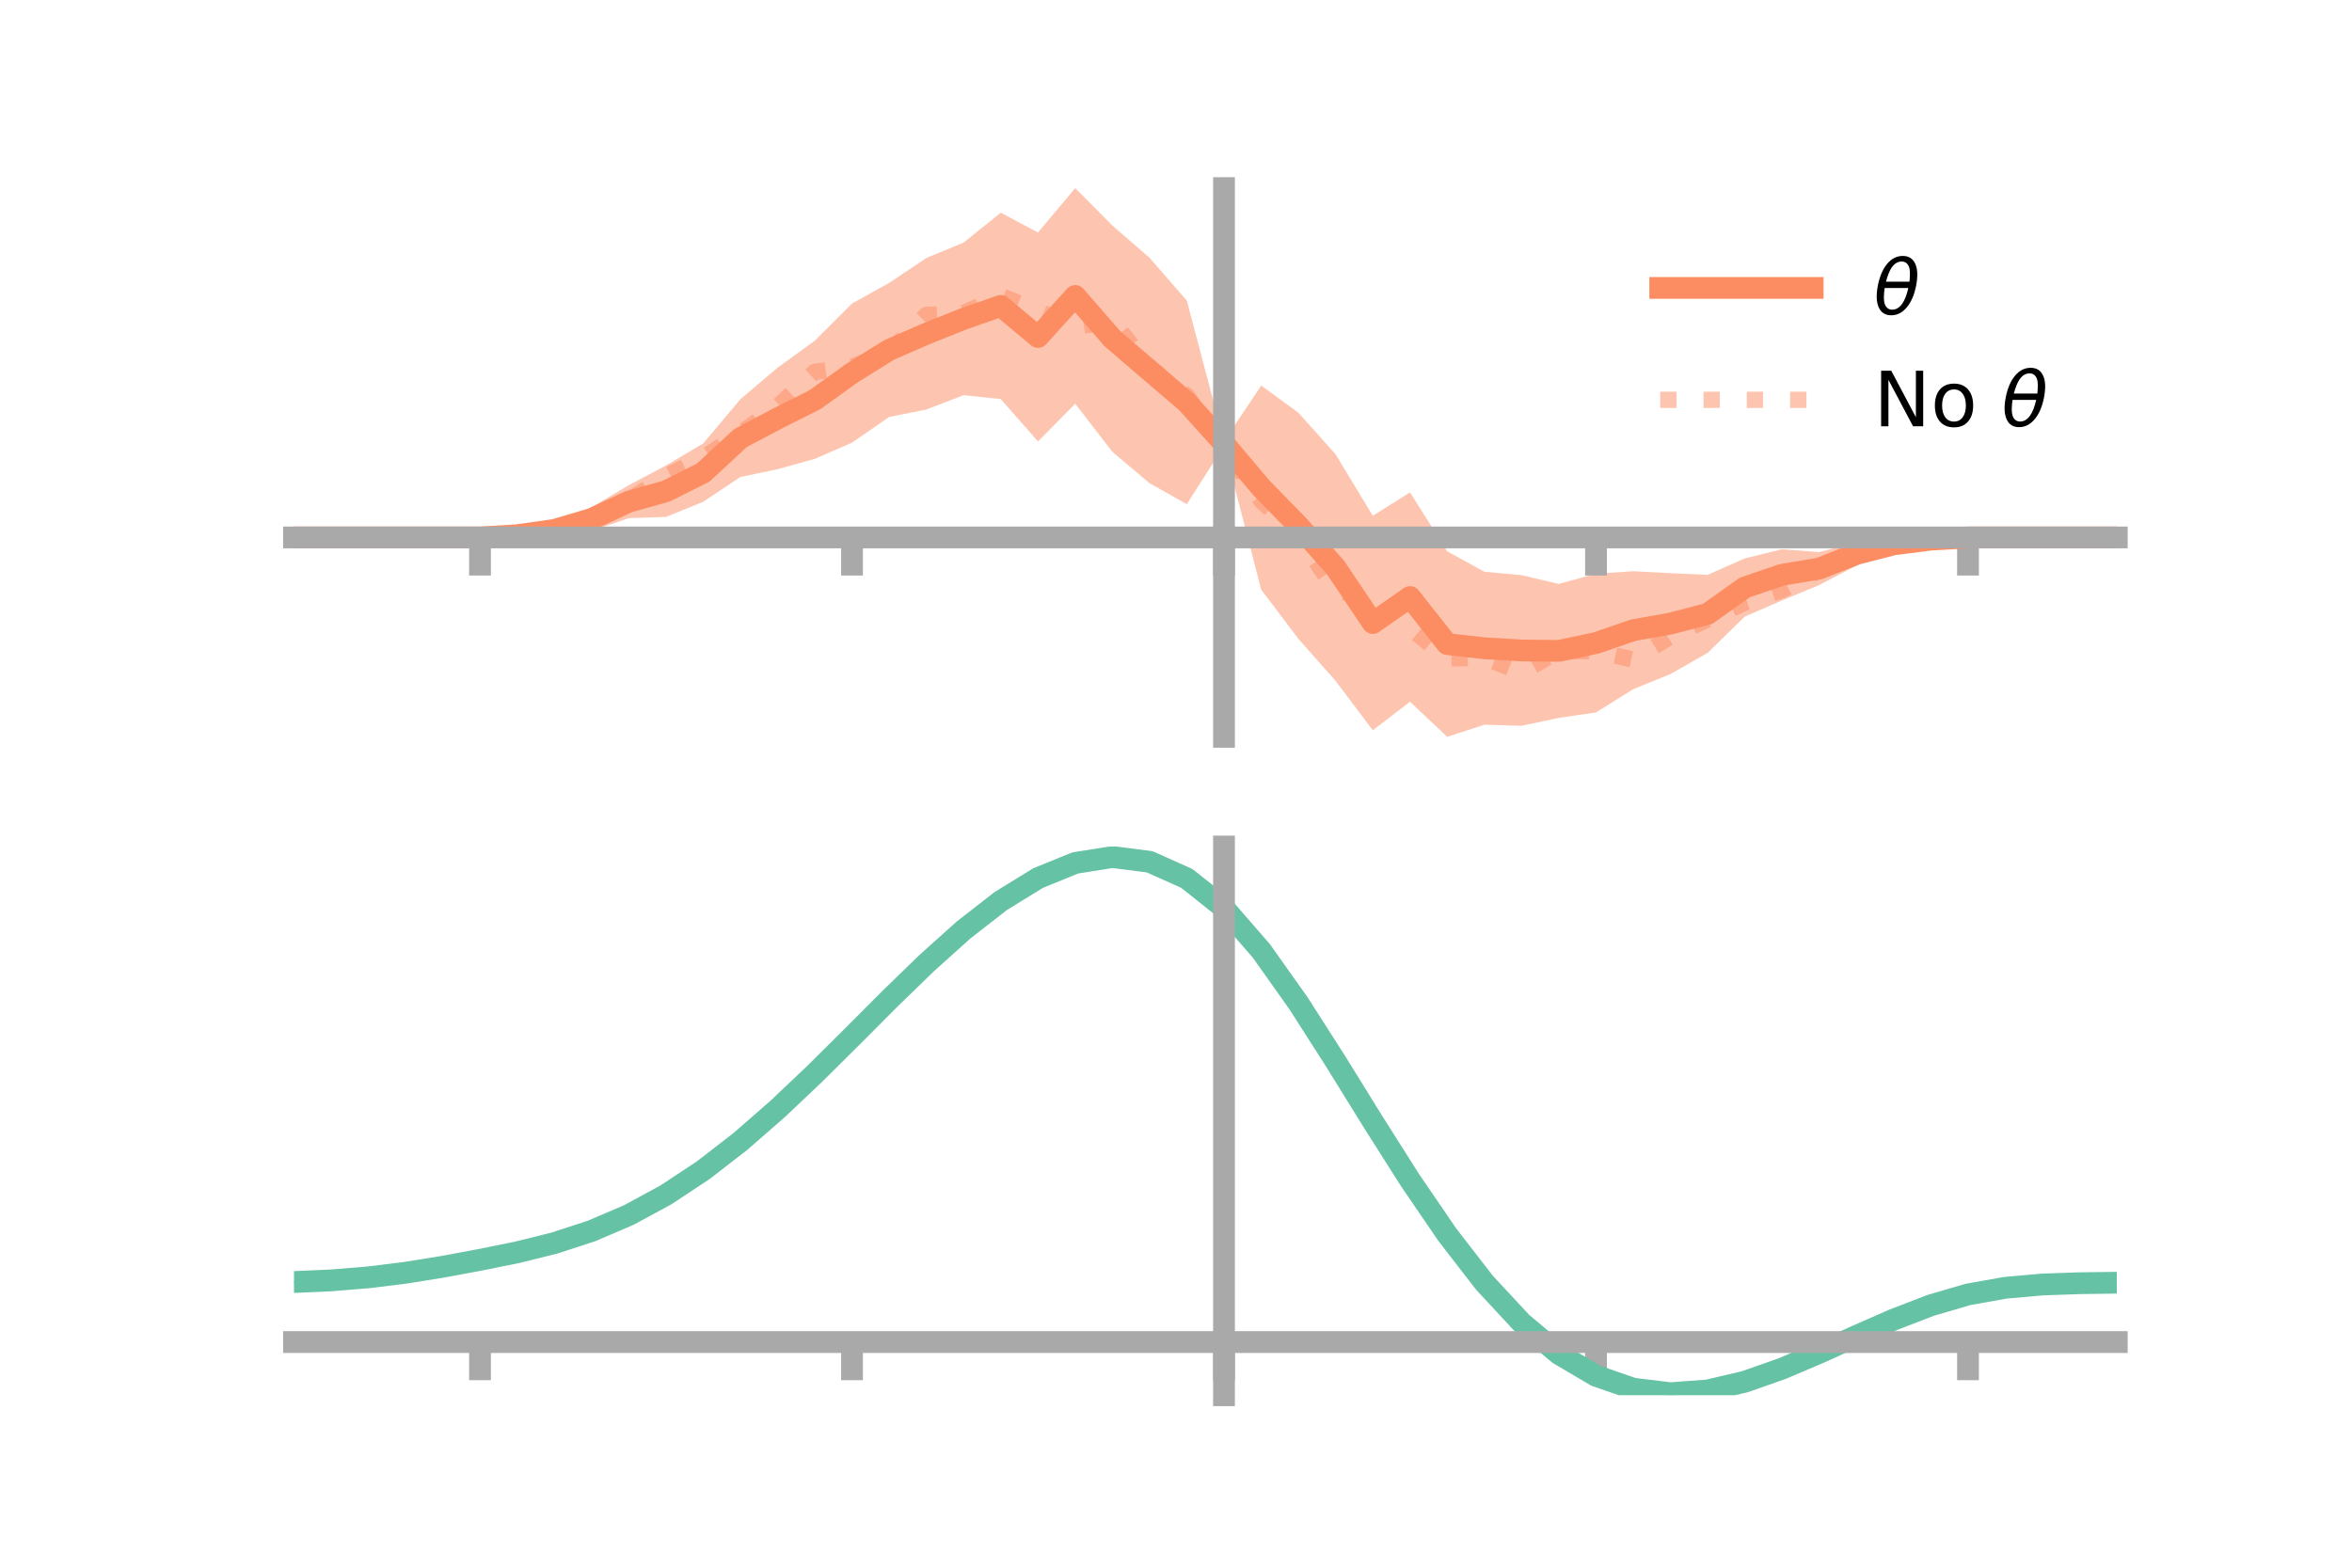 <?xml version="1.0" encoding="utf-8" standalone="no"?>
<!DOCTYPE svg PUBLIC "-//W3C//DTD SVG 1.1//EN"
  "http://www.w3.org/Graphics/SVG/1.1/DTD/svg11.dtd">
<!-- Created with matplotlib (https://matplotlib.org/) -->
<svg height="144pt" version="1.1" viewBox="0 0 216 144" width="216pt" xmlns="http://www.w3.org/2000/svg" xmlns:xlink="http://www.w3.org/1999/xlink">
 <defs>
  <style type="text/css">*{stroke-linecap:butt;stroke-linejoin:round;}</style>
 </defs>
 <g id="figure_1">
  <g id="patch_1">
   <path d="M 0 144 
L 216 144 
L 216 0 
L 0 0 
z
" style="fill:none;"/>
  </g>
  <g id="axes_1">
   <g id="patch_2">
    <path d="M 27 67.68 
L 194.4 67.68 
L 194.4 17.28 
L 27 17.28 
z
" style="fill:none;"/>
   </g>
   <g id="PolyCollection_1">
    <path clip-path="url(#p5f99acd8a1)" d="M 27 49.368 
L 27 49.368 
L 30.416 49.368 
L 33.833 49.368 
L 37.249 49.368 
L 40.665 49.368 
L 44.082 49.365 
L 47.498 48.956 
L 50.914 48.147 
L 54.331 46.591 
L 57.747 44.567 
L 61.163 42.761 
L 64.58 40.732 
L 67.996 36.672 
L 71.412 33.771 
L 74.829 31.292 
L 78.245 27.88 
L 81.661 25.983 
L 85.078 23.695 
L 88.494 22.282 
L 91.91 19.539 
L 95.327 21.357 
L 98.743 17.28 
L 102.159 20.715 
L 105.576 23.683 
L 108.992 27.611 
L 112.408 40.532 
L 115.824 35.417 
L 119.241 37.907 
L 122.657 41.73 
L 126.073 47.377 
L 129.49 45.226 
L 132.906 50.64 
L 136.322 52.521 
L 139.739 52.831 
L 143.155 53.635 
L 146.571 52.697 
L 149.988 52.469 
L 153.404 52.649 
L 156.82 52.804 
L 160.237 51.291 
L 163.653 50.447 
L 167.069 50.718 
L 170.486 49.804 
L 173.902 49.473 
L 177.318 49.357 
L 180.735 49.367 
L 184.151 49.368 
L 187.567 49.368 
L 190.984 49.368 
L 194.4 49.368 
L 194.4 49.368 
L 194.4 49.368 
L 190.984 49.368 
L 187.567 49.368 
L 184.151 49.368 
L 180.735 49.37 
L 177.318 49.772 
L 173.902 50.532 
L 170.486 51.958 
L 167.069 53.74 
L 163.653 55.154 
L 160.237 56.633 
L 156.82 59.974 
L 153.404 61.915 
L 149.988 63.308 
L 146.571 65.44 
L 143.155 65.941 
L 139.739 66.668 
L 136.322 66.57 
L 132.906 67.68 
L 129.49 64.457 
L 126.073 67.084 
L 122.657 62.543 
L 119.241 58.683 
L 115.824 54.16 
L 112.408 40.949 
L 108.992 46.312 
L 105.576 44.392 
L 102.159 41.501 
L 98.743 37.085 
L 95.327 40.553 
L 91.91 36.657 
L 88.494 36.297 
L 85.078 37.614 
L 81.661 38.3 
L 78.245 40.659 
L 74.829 42.148 
L 71.412 43.099 
L 67.996 43.812 
L 64.58 46.092 
L 61.163 47.484 
L 57.747 47.598 
L 54.331 48.75 
L 50.914 49.208 
L 47.498 49.371 
L 44.082 49.368 
L 40.665 49.368 
L 37.249 49.368 
L 33.833 49.368 
L 30.416 49.368 
L 27 49.368 
z
" style="fill:#fc8d62;fill-opacity:0.5;"/>
   </g>
   <g id="matplotlib.axis_1">
    <g id="xtick_1">
     <g id="line2d_1">
      <defs>
       <path d="M 0 0 
L 0 3.5 
" id="mf622422825" style="stroke:#a9a9a9;stroke-width:2;"/>
      </defs>
      <g>
       <use style="fill:#a9a9a9;stroke:#a9a9a9;stroke-width:2;" x="44.082" xlink:href="#mf622422825" y="49.368"/>
      </g>
     </g>
    </g>
    <g id="xtick_2">
     <g id="line2d_2">
      <g>
       <use style="fill:#a9a9a9;stroke:#a9a9a9;stroke-width:2;" x="78.245" xlink:href="#mf622422825" y="49.368"/>
      </g>
     </g>
    </g>
    <g id="xtick_3">
     <g id="line2d_3">
      <g>
       <use style="fill:#a9a9a9;stroke:#a9a9a9;stroke-width:2;" x="112.408" xlink:href="#mf622422825" y="49.368"/>
      </g>
     </g>
    </g>
    <g id="xtick_4">
     <g id="line2d_4">
      <g>
       <use style="fill:#a9a9a9;stroke:#a9a9a9;stroke-width:2;" x="146.571" xlink:href="#mf622422825" y="49.368"/>
      </g>
     </g>
    </g>
    <g id="xtick_5">
     <g id="line2d_5">
      <g>
       <use style="fill:#a9a9a9;stroke:#a9a9a9;stroke-width:2;" x="180.735" xlink:href="#mf622422825" y="49.368"/>
      </g>
     </g>
    </g>
   </g>
   <g id="matplotlib.axis_2"/>
   <g id="line2d_6">
    <path clip-path="url(#p5f99acd8a1)" d="M 27 49.368 
L 30.416 49.368 
L 33.833 49.368 
L 37.249 49.368 
L 40.665 49.368 
L 44.082 49.367 
L 47.498 49.163 
L 50.914 48.678 
L 54.331 47.67 
L 57.747 46.083 
L 61.163 45.123 
L 64.58 43.412 
L 67.996 40.242 
L 71.412 38.435 
L 74.829 36.72 
L 78.245 34.27 
L 81.661 32.142 
L 85.078 30.654 
L 88.494 29.289 
L 91.91 28.098 
L 95.327 30.955 
L 98.743 27.183 
L 102.159 31.108 
L 105.576 34.038 
L 108.992 36.962 
L 112.408 40.741 
L 115.824 44.788 
L 119.241 48.295 
L 122.657 52.136 
L 126.073 57.23 
L 129.49 54.841 
L 132.906 59.16 
L 136.322 59.546 
L 139.739 59.75 
L 143.155 59.788 
L 146.571 59.068 
L 149.988 57.889 
L 153.404 57.282 
L 156.82 56.389 
L 160.237 53.962 
L 163.653 52.8 
L 167.069 52.229 
L 170.486 50.881 
L 173.902 50.002 
L 177.318 49.565 
L 180.735 49.369 
L 184.151 49.368 
L 187.567 49.368 
L 190.984 49.368 
L 194.4 49.368 
" style="fill:none;stroke:#fc8d62;stroke-linecap:square;stroke-width:2;"/>
   </g>
   <g id="line2d_7">
    <path clip-path="url(#p5f99acd8a1)" d="M 27 49.368 
L 30.416 49.368 
L 33.833 49.368 
L 37.249 49.368 
L 40.665 49.368 
L 44.082 49.365 
L 47.498 49.167 
L 50.914 48.549 
L 54.331 47.59 
L 57.747 45.944 
L 61.163 43.752 
L 64.58 42.057 
L 67.996 39.802 
L 71.412 37.348 
L 74.829 34.155 
L 78.245 33.686 
L 81.661 32.366 
L 85.078 28.921 
L 88.494 28.758 
L 91.91 27.183 
L 95.327 28.567 
L 98.743 30.006 
L 102.159 29.496 
L 105.576 33.752 
L 108.992 36.339 
L 112.408 41.059 
L 115.824 45.983 
L 119.241 49.17 
L 122.657 54.251 
L 126.073 54.912 
L 129.49 57.671 
L 132.906 60.484 
L 136.322 60.418 
L 139.739 61.773 
L 143.155 59.782 
L 146.571 59.826 
L 149.988 60.588 
L 153.404 58.463 
L 156.82 56.909 
L 160.237 55.352 
L 163.653 54.196 
L 167.069 52.379 
L 170.486 50.967 
L 173.902 50.133 
L 177.318 49.561 
L 180.735 49.37 
L 184.151 49.368 
L 187.567 49.368 
L 190.984 49.368 
L 194.4 49.368 
" style="fill:none;stroke:#fc8d62;stroke-dasharray:1.5,2.475;stroke-dashoffset:0;stroke-opacity:0.5;stroke-width:1.5;"/>
   </g>
   <g id="patch_3">
    <path d="M 112.408 67.68 
L 112.408 17.28 
" style="fill:none;stroke:#a9a9a9;stroke-linecap:square;stroke-linejoin:miter;stroke-width:2;"/>
   </g>
   <g id="patch_4">
    <path d="M 194.4 67.68 
L 194.4 17.28 
" style="fill:none;"/>
   </g>
   <g id="patch_5">
    <path d="M 27 49.368 
L 194.4 49.368 
" style="fill:none;stroke:#a9a9a9;stroke-linecap:square;stroke-linejoin:miter;stroke-width:2;"/>
   </g>
   <g id="patch_6">
    <path d="M 27 17.28 
L 194.4 17.28 
" style="fill:none;"/>
   </g>
   <g id="legend_1">
    <g id="line2d_8">
     <path d="M 152.47 26.449 
L 166.47 26.449 
" style="fill:none;stroke:#fc8d62;stroke-linecap:square;stroke-width:2;"/>
    </g>
    <g id="line2d_9"/>
    <g id="text_1">
     <!-- $\theta$ -->
     <g transform="translate(172.07 28.899)scale(0.07 -0.07)">
      <defs>
       <path d="M 45.516 34.672 
L 14.453 34.672 
Q 12.359 20.062 14.5 13.875 
Q 17.188 6.25 24.469 6.25 
Q 31.781 6.25 37.359 13.922 
Q 42.234 20.656 45.516 34.672 
z
M 47.016 42.969 
Q 48.344 56.844 46.625 61.719 
Q 43.953 69.438 36.766 69.438 
Q 29.297 69.438 23.828 61.812 
Q 19.531 55.672 16.156 42.969 
z
M 38.188 76.766 
Q 49.906 76.766 54.594 66.406 
Q 59.281 56.109 55.719 37.844 
Q 52.203 19.625 43.453 9.281 
Q 34.766 -1.125 23.047 -1.125 
Q 11.281 -1.125 6.641 9.281 
Q 2 19.625 5.516 37.844 
Q 9.078 56.109 17.719 66.406 
Q 26.422 76.766 38.188 76.766 
z
" id="DejaVuSans-Oblique-952"/>
      </defs>
      <use transform="translate(0 0.234)" xlink:href="#DejaVuSans-Oblique-952"/>
     </g>
    </g>
    <g id="line2d_10">
     <path d="M 152.47 36.724 
L 166.47 36.724 
" style="fill:none;stroke:#fc8d62;stroke-dasharray:1.5,2.475;stroke-dashoffset:0;stroke-opacity:0.5;stroke-width:1.5;"/>
    </g>
    <g id="line2d_11"/>
    <g id="text_2">
     <!-- No $\theta$ -->
     <g transform="translate(172.07 39.174)scale(0.07 -0.07)">
      <defs>
       <path d="M 9.812 72.906 
L 23.094 72.906 
L 55.422 11.922 
L 55.422 72.906 
L 64.984 72.906 
L 64.984 0 
L 51.703 0 
L 19.391 60.984 
L 19.391 0 
L 9.812 0 
z
" id="DejaVuSans-78"/>
       <path d="M 30.609 48.391 
Q 23.391 48.391 19.188 42.75 
Q 14.984 37.109 14.984 27.297 
Q 14.984 17.484 19.156 11.844 
Q 23.344 6.203 30.609 6.203 
Q 37.797 6.203 41.984 11.859 
Q 46.188 17.531 46.188 27.297 
Q 46.188 37.016 41.984 42.703 
Q 37.797 48.391 30.609 48.391 
z
M 30.609 56 
Q 42.328 56 49.016 48.375 
Q 55.719 40.766 55.719 27.297 
Q 55.719 13.875 49.016 6.219 
Q 42.328 -1.422 30.609 -1.422 
Q 18.844 -1.422 12.172 6.219 
Q 5.516 13.875 5.516 27.297 
Q 5.516 40.766 12.172 48.375 
Q 18.844 56 30.609 56 
z
" id="DejaVuSans-111"/>
       <path id="DejaVuSans-32"/>
      </defs>
      <use transform="translate(0 0.234)" xlink:href="#DejaVuSans-78"/>
      <use transform="translate(74.805 0.234)" xlink:href="#DejaVuSans-111"/>
      <use transform="translate(135.986 0.234)" xlink:href="#DejaVuSans-32"/>
      <use transform="translate(167.773 0.234)" xlink:href="#DejaVuSans-Oblique-952"/>
     </g>
    </g>
   </g>
  </g>
  <g id="axes_2">
   <g id="patch_7">
    <path d="M 27 128.16 
L 194.4 128.16 
L 194.4 77.76 
L 27 77.76 
z
" style="fill:none;"/>
   </g>
   <g id="PolyCollection_2">
    <path clip-path="url(#pb013973c2b)" d="M 27 117.861 
L 27 117.661 
L 30.416 117.509 
L 33.833 117.221 
L 37.249 116.785 
L 40.665 116.217 
L 44.082 115.562 
L 47.498 114.851 
L 50.914 113.983 
L 54.331 112.846 
L 57.747 111.36 
L 61.163 109.474 
L 64.58 107.173 
L 67.996 104.476 
L 71.412 101.433 
L 74.829 98.124 
L 78.245 94.654 
L 81.661 91.149 
L 85.078 87.751 
L 88.494 84.612 
L 91.91 81.889 
L 95.327 79.74 
L 98.743 78.316 
L 102.159 77.76 
L 105.576 78.202 
L 108.992 79.755 
L 112.408 82.515 
L 115.824 86.504 
L 119.241 91.397 
L 122.657 96.824 
L 126.073 102.435 
L 129.49 107.917 
L 132.906 113.007 
L 136.322 117.498 
L 139.739 121.241 
L 143.155 124.145 
L 146.571 126.18 
L 149.988 127.37 
L 153.404 127.788 
L 156.82 127.537 
L 160.237 126.745 
L 163.653 125.556 
L 167.069 124.119 
L 170.486 122.583 
L 173.902 121.093 
L 177.318 119.784 
L 180.735 118.784 
L 184.151 118.175 
L 187.567 117.874 
L 190.984 117.76 
L 194.4 117.721 
L 194.4 117.927 
L 194.4 117.927 
L 190.984 117.978 
L 187.567 118.101 
L 184.151 118.407 
L 180.735 119.017 
L 177.318 120.017 
L 173.902 121.337 
L 170.486 122.849 
L 167.069 124.415 
L 163.653 125.882 
L 160.237 127.096 
L 156.82 127.902 
L 153.404 128.16 
L 149.988 127.747 
L 146.571 126.572 
L 143.155 124.58 
L 139.739 121.757 
L 136.322 118.134 
L 132.906 113.793 
L 129.49 108.874 
L 126.073 103.573 
L 122.657 98.144 
L 119.241 92.888 
L 115.824 88.148 
L 112.408 84.285 
L 108.992 81.617 
L 105.576 80.116 
L 102.159 79.687 
L 98.743 80.217 
L 95.327 81.579 
L 91.91 83.632 
L 88.494 86.232 
L 85.078 89.229 
L 81.661 92.472 
L 78.245 95.818 
L 74.829 99.133 
L 71.412 102.3 
L 67.996 105.218 
L 64.58 107.811 
L 61.163 110.03 
L 57.747 111.853 
L 54.331 113.289 
L 50.914 114.384 
L 47.498 115.212 
L 44.082 115.885 
L 40.665 116.5 
L 37.249 117.032 
L 33.833 117.44 
L 30.416 117.712 
L 27 117.861 
z
" style="fill:#66c2a5;fill-opacity:0.5;"/>
   </g>
   <g id="matplotlib.axis_3">
    <g id="xtick_6">
     <g id="line2d_12">
      <g>
       <use style="fill:#a9a9a9;stroke:#a9a9a9;stroke-width:2;" x="44.082" xlink:href="#mf622422825" y="123.275"/>
      </g>
     </g>
    </g>
    <g id="xtick_7">
     <g id="line2d_13">
      <g>
       <use style="fill:#a9a9a9;stroke:#a9a9a9;stroke-width:2;" x="78.245" xlink:href="#mf622422825" y="123.275"/>
      </g>
     </g>
    </g>
    <g id="xtick_8">
     <g id="line2d_14">
      <g>
       <use style="fill:#a9a9a9;stroke:#a9a9a9;stroke-width:2;" x="112.408" xlink:href="#mf622422825" y="123.275"/>
      </g>
     </g>
    </g>
    <g id="xtick_9">
     <g id="line2d_15">
      <g>
       <use style="fill:#a9a9a9;stroke:#a9a9a9;stroke-width:2;" x="146.571" xlink:href="#mf622422825" y="123.275"/>
      </g>
     </g>
    </g>
    <g id="xtick_10">
     <g id="line2d_16">
      <g>
       <use style="fill:#a9a9a9;stroke:#a9a9a9;stroke-width:2;" x="180.735" xlink:href="#mf622422825" y="123.275"/>
      </g>
     </g>
    </g>
   </g>
   <g id="matplotlib.axis_4"/>
   <g id="line2d_17">
    <path clip-path="url(#pb013973c2b)" d="M 27 117.761 
L 30.416 117.61 
L 33.833 117.331 
L 37.249 116.908 
L 40.665 116.359 
L 44.082 115.723 
L 47.498 115.032 
L 50.914 114.183 
L 54.331 113.068 
L 57.747 111.606 
L 61.163 109.752 
L 64.58 107.492 
L 67.996 104.847 
L 71.412 101.866 
L 74.829 98.629 
L 78.245 95.236 
L 81.661 91.81 
L 85.078 88.49 
L 88.494 85.422 
L 91.91 82.761 
L 95.327 80.659 
L 98.743 79.267 
L 102.159 78.724 
L 105.576 79.159 
L 108.992 80.686 
L 112.408 83.4 
L 115.824 87.326 
L 119.241 92.143 
L 122.657 97.484 
L 126.073 103.004 
L 129.49 108.395 
L 132.906 113.4 
L 136.322 117.816 
L 139.739 121.499 
L 143.155 124.362 
L 146.571 126.376 
L 149.988 127.559 
L 153.404 127.974 
L 156.82 127.72 
L 160.237 126.921 
L 163.653 125.719 
L 167.069 124.267 
L 170.486 122.716 
L 173.902 121.215 
L 177.318 119.901 
L 180.735 118.901 
L 184.151 118.291 
L 187.567 117.988 
L 190.984 117.869 
L 194.4 117.824 
" style="fill:none;stroke:#66c2a5;stroke-linecap:square;stroke-width:2;"/>
   </g>
   <g id="patch_8">
    <path d="M 112.408 128.16 
L 112.408 77.76 
" style="fill:none;stroke:#a9a9a9;stroke-linecap:square;stroke-linejoin:miter;stroke-width:2;"/>
   </g>
   <g id="patch_9">
    <path d="M 194.4 128.16 
L 194.4 77.76 
" style="fill:none;"/>
   </g>
   <g id="patch_10">
    <path d="M 27 123.275 
L 194.4 123.275 
" style="fill:none;stroke:#a9a9a9;stroke-linecap:square;stroke-linejoin:miter;stroke-width:2;"/>
   </g>
   <g id="patch_11">
    <path d="M 27 77.76 
L 194.4 77.76 
" style="fill:none;"/>
   </g>
  </g>
 </g>
 <defs>
  <clipPath id="p5f99acd8a1">
   <rect height="50.4" width="167.4" x="27" y="17.28"/>
  </clipPath>
  <clipPath id="pb013973c2b">
   <rect height="50.4" width="167.4" x="27" y="77.76"/>
  </clipPath>
 </defs>
</svg>
